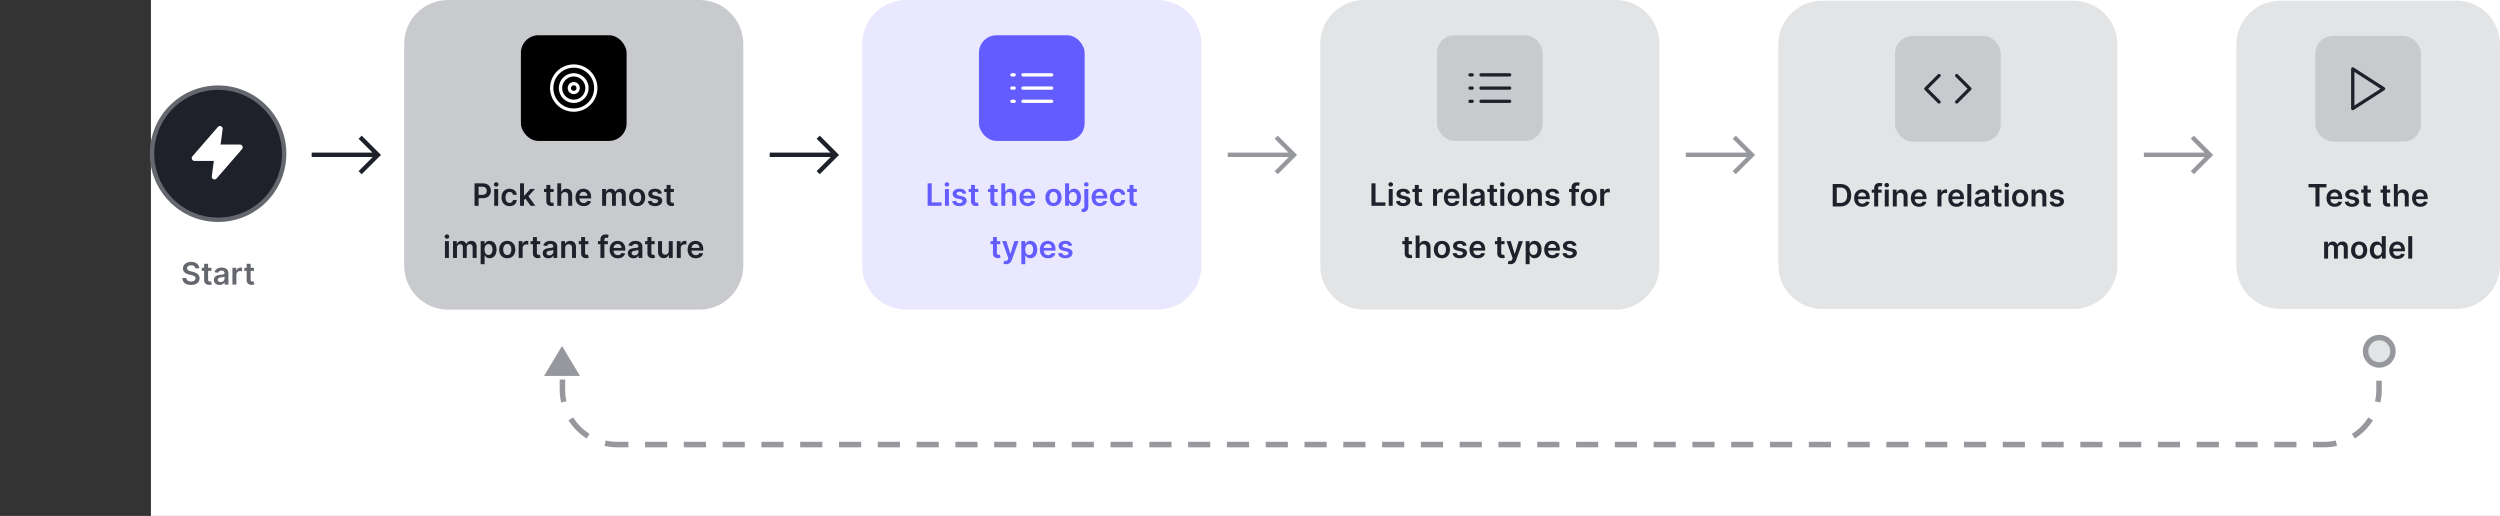 <svg width="911" height="188" viewBox="0 0 911 188" fill="none" xmlns="http://www.w3.org/2000/svg"><rect x="0" y="0" width="911" height="188" fill="#333333" stroke="none"/><path fill="#fff" d="M55 0h856v188H55z"/><path fill="#fff" d="M55.4 31.938h48.148v48.147H55.4z"/><circle cx="79.474" cy="56.011" r="24.073" fill="#1E212A" stroke="#65676E" stroke-width="1.605"/><path fill-rule="evenodd" clip-rule="evenodd" d="M79.582 58.639h-8.697c-.869 0-1.335-1.023-.765-1.68l9.274-10.693c.647-.745 1.865-.195 1.736.782l-1.548 11.59z" fill="#fff"/><path fill-rule="evenodd" clip-rule="evenodd" d="M78.721 52.673h8.698c.87 0 1.336 1.022.766 1.679L78.91 65.047c-.646.745-1.864.195-1.735-.782l1.547-11.592z" fill="#fff"/><path d="M71.188 97.79h1.424c-.028-1.38-1.205-2.358-2.944-2.358-1.716 0-3.004.966-3 2.41 0 1.173.834 1.847 2.178 2.194l.93.24c.881.223 1.464.498 1.468 1.133-.004.698-.666 1.164-1.632 1.164-.925 0-1.643-.414-1.703-1.272h-1.457c.06 1.624 1.27 2.537 3.172 2.537 1.959 0 3.096-.977 3.1-2.417-.004-1.417-1.173-2.063-2.402-2.354l-.766-.192c-.67-.16-1.396-.443-1.388-1.125.004-.614.554-1.065 1.48-1.065.882 0 1.464.411 1.54 1.105zm5.852-.203h-1.21v-1.469h-1.444v1.469h-.87v1.117h.87v3.407c-.007 1.153.83 1.719 1.916 1.687a2.95 2.95 0 0 0 .85-.143l-.244-1.129c-.08.02-.243.055-.423.055-.363 0-.654-.127-.654-.71v-3.167h1.209v-1.117zm2.97 6.251c.962 0 1.537-.451 1.8-.965h.048v.841h1.388v-4.1c0-1.62-1.32-2.107-2.49-2.107-1.288 0-2.277.574-2.596 1.691l1.348.192c.144-.419.55-.778 1.257-.778.67 0 1.037.343 1.037.946v.023c0 .415-.435.435-1.516.551-1.189.128-2.326.483-2.326 1.863 0 1.205.882 1.843 2.05 1.843zm.376-1.061c-.603 0-1.034-.275-1.034-.806 0-.554.483-.786 1.13-.878.378-.051 1.136-.147 1.324-.299v.722c0 .682-.55 1.261-1.42 1.261zm4.312.937h1.445v-3.602c0-.778.586-1.328 1.38-1.328.243 0 .546.043.67.083V97.54a3.471 3.471 0 0 0-.519-.04c-.702 0-1.288.399-1.512 1.109H86.1v-1.021h-1.4v6.127zm7.844-6.127h-1.21v-1.469H89.89v1.469h-.87v1.117h.87v3.407c-.008 1.153.83 1.719 1.915 1.687a2.94 2.94 0 0 0 .85-.143l-.244-1.129c-.08.02-.243.055-.423.055-.363 0-.654-.127-.654-.71v-3.167h1.209v-1.117z" fill="#65676E"/><path d="M113.579 56.413h24.074m-6.42-6.42l6.465 6.465-6.465 6.465" stroke="#1E212A" stroke-width="1.605"/><path d="M147.282 16c0-8.837 7.163-16 16-16h91.577c8.837 0 16 7.163 16 16v80.826c0 8.836-7.163 16-16 16h-91.577c-8.837 0-16-7.164-16-16V16z" fill="#C9CACE"/><rect x="189.812" y="12.839" width="38.518" height="38.518" rx="6.42" fill="#000"/><path fill-rule="evenodd" clip-rule="evenodd" d="M209.071 40.123a8.024 8.024 0 0 0 8.024-8.025 8.025 8.025 0 1 0-8.024 8.024z" stroke="#fff" stroke-width="1.204" stroke-linecap="round" stroke-linejoin="round"/><path fill-rule="evenodd" clip-rule="evenodd" d="M209.071 36.913a4.815 4.815 0 1 0 0-9.63 4.815 4.815 0 0 0 0 9.63z" stroke="#fff" stroke-width="1.204" stroke-linecap="round" stroke-linejoin="round"/><path fill-rule="evenodd" clip-rule="evenodd" d="M209.071 33.703a1.605 1.605 0 1 0 0-3.21 1.605 1.605 0 0 0 0 3.21z" stroke="#fff" stroke-width="1.204" stroke-linecap="round" stroke-linejoin="round"/><path d="M172.921 74.986h1.48v-2.76h1.564c1.887 0 2.9-1.133 2.9-2.705 0-1.56-1.001-2.705-2.88-2.705h-3.064v8.17zm1.48-3.977v-2.956h1.356c1.109 0 1.6.598 1.6 1.468s-.491 1.488-1.592 1.488h-1.364zm5.686 3.977h1.444V68.86h-1.444v6.127zm.726-6.997c.459 0 .834-.351.834-.782 0-.435-.375-.786-.834-.786-.463 0-.838.351-.838.786 0 .43.375.782.838.782zm4.876 7.117c1.54 0 2.521-.914 2.625-2.214h-1.38c-.124.658-.599 1.037-1.233 1.037-.902 0-1.484-.754-1.484-2.007 0-1.236.594-1.978 1.484-1.978.694 0 1.121.447 1.233 1.037h1.38c-.1-1.329-1.137-2.202-2.633-2.202-1.795 0-2.928 1.296-2.928 3.167 0 1.856 1.105 3.16 2.936 3.16zm3.811-.12h1.444v-2.058l.527-.563 1.875 2.621h1.727l-2.513-3.483 2.373-2.644h-1.687l-2.202 2.461h-.1v-4.504H189.5v8.17zm12.242-6.127h-1.208V67.39h-1.444v1.469h-.87v1.117h.87v3.407c-.008 1.153.829 1.719 1.914 1.687.411-.012.695-.092.85-.143l-.243-1.13c-.08.02-.244.056-.423.056-.363 0-.654-.127-.654-.71v-3.167h1.208v-1.117zm2.784 2.537c0-.886.551-1.397 1.325-1.397.758 0 1.204.483 1.204 1.309v3.678h1.445v-3.901c0-1.48-.838-2.306-2.111-2.306-.941 0-1.54.427-1.823 1.12h-.072v-3.083h-1.412v8.17h1.444v-3.59zm8.159 3.71c1.428 0 2.409-.698 2.665-1.763l-1.349-.152c-.195.519-.674.79-1.296.79-.934 0-1.552-.614-1.564-1.664h4.268v-.442c0-2.15-1.292-3.096-2.8-3.096-1.756 0-2.901 1.288-2.901 3.18 0 1.922 1.129 3.147 2.977 3.147zm-1.54-3.762c.044-.782.622-1.44 1.484-1.44.83 0 1.388.606 1.396 1.44h-2.88zm8.273 3.642h1.444V71.26c0-.754.503-1.264 1.125-1.264.61 0 1.029.41 1.029 1.04v3.95h1.417v-3.822c0-.69.41-1.168 1.109-1.168.582 0 1.045.343 1.045 1.1v3.89h1.448v-4.113c0-1.368-.79-2.094-1.915-2.094-.89 0-1.568.439-1.839 1.12h-.064c-.235-.693-.83-1.12-1.656-1.12-.821 0-1.436.423-1.691 1.12h-.072v-1.04h-1.38v6.127zm12.755.12c1.795 0 2.936-1.265 2.936-3.16 0-1.899-1.141-3.167-2.936-3.167s-2.936 1.268-2.936 3.167c0 1.895 1.141 3.16 2.936 3.16zm.008-1.157c-.993 0-1.48-.886-1.48-2.007 0-1.12.487-2.018 1.48-2.018.977 0 1.464.897 1.464 2.018 0 1.121-.487 2.007-1.464 2.007zm8.997-3.47c-.199-1.038-1.029-1.7-2.465-1.7-1.476 0-2.482.726-2.478 1.859-.004.893.547 1.484 1.724 1.727l1.045.22c.563.123.826.35.826.698 0 .419-.455.734-1.141.734-.662 0-1.093-.287-1.217-.838l-1.408.136c.179 1.125 1.125 1.791 2.629 1.791 1.532 0 2.613-.794 2.617-1.955-.004-.873-.567-1.408-1.723-1.66l-1.046-.223c-.622-.14-.869-.355-.865-.71-.004-.415.454-.702 1.057-.702.666 0 1.017.363 1.129.766l1.316-.144zm4.383-1.62h-1.209V67.39h-1.444v1.469h-.87v1.117h.87v3.407c-.008 1.153.83 1.719 1.915 1.687.411-.012.694-.092.849-.143l-.243-1.13c-.08.02-.243.056-.423.056-.363 0-.654-.127-.654-.71v-3.167h1.209v-1.117zm-83.423 25.127h1.444V87.86h-1.444v6.127zm.726-6.997c.459 0 .834-.351.834-.782 0-.435-.375-.786-.834-.786-.463 0-.838.351-.838.786 0 .43.375.782.838.782zm2.203 6.997h1.445V90.26c0-.754.502-1.264 1.125-1.264.61 0 1.029.41 1.029 1.04v3.95h1.416v-3.822c0-.69.411-1.168 1.109-1.168.583 0 1.045.343 1.045 1.1v3.89h1.449v-4.113c0-1.368-.79-2.094-1.915-2.094-.89 0-1.568.439-1.839 1.12h-.064c-.236-.693-.83-1.12-1.656-1.12-.822 0-1.436.423-1.691 1.12h-.072v-1.04h-1.381v6.127zm10.083 2.298h1.444v-3.263h.06c.227.447.702 1.073 1.755 1.073 1.444 0 2.525-1.145 2.525-3.164 0-2.042-1.113-3.151-2.529-3.151-1.081 0-1.532.65-1.751 1.093h-.084v-1.013h-1.42v8.425zm1.416-5.362c0-1.188.511-1.958 1.44-1.958.962 0 1.456.817 1.456 1.958 0 1.15-.502 1.987-1.456 1.987-.921 0-1.44-.798-1.44-1.987zm8.278 3.184c1.795 0 2.936-1.265 2.936-3.16 0-1.899-1.141-3.167-2.936-3.167s-2.936 1.268-2.936 3.167c0 1.895 1.141 3.16 2.936 3.16zm.008-1.157c-.993 0-1.48-.886-1.48-2.007 0-1.12.487-2.018 1.48-2.018.978 0 1.464.897 1.464 2.018 0 1.121-.486 2.007-1.464 2.007zm4.154 1.037h1.444v-3.602c0-.778.587-1.329 1.381-1.329.243 0 .546.044.67.084v-1.328a3.477 3.477 0 0 0-.519-.04c-.702 0-1.288.399-1.512 1.109h-.064v-1.021h-1.4v6.127zm7.843-6.127h-1.208V86.39h-1.445v1.469h-.869v1.117h.869v3.407c-.008 1.153.83 1.719 1.915 1.687.411-.012.695-.092.85-.143l-.243-1.13c-.08.02-.244.056-.423.056-.363 0-.654-.127-.654-.71v-3.167h1.208v-1.117zm2.972 6.251c.961 0 1.536-.45 1.799-.965h.048v.841h1.388v-4.1c0-1.62-1.32-2.107-2.489-2.107-1.289 0-2.278.574-2.598 1.691l1.349.192c.144-.42.55-.778 1.257-.778.67 0 1.037.343 1.037.945v.024c0 .415-.435.435-1.516.55-1.189.128-2.326.483-2.326 1.864 0 1.205.882 1.843 2.051 1.843zm.375-1.061c-.603 0-1.034-.276-1.034-.806 0-.555.483-.786 1.129-.878.379-.052 1.137-.147 1.325-.299v.722c0 .682-.551 1.26-1.42 1.26zm5.756-2.653c0-.886.535-1.397 1.297-1.397.746 0 1.193.491 1.193 1.309v3.678h1.444v-3.901c.004-1.468-.834-2.306-2.098-2.306-.918 0-1.548.439-1.828 1.12h-.071v-1.04h-1.381v6.127h1.444v-3.59zm8.462-2.537h-1.209V86.39h-1.444v1.469h-.87v1.117h.87v3.407c-.008 1.153.83 1.719 1.915 1.687a2.91 2.91 0 0 0 .85-.143l-.244-1.13c-.079.02-.243.056-.423.056-.363 0-.654-.127-.654-.71v-3.167h1.209v-1.117zm7.098 0h-1.272v-.483c0-.479.199-.746.738-.746.227 0 .419.052.538.088l.291-1.118a3.596 3.596 0 0 0-1.097-.167c-1.065 0-1.915.61-1.915 1.847v.579h-.905v1.117h.905v5.01h1.445v-5.01h1.272v-1.117zm3.614 6.247c1.428 0 2.409-.698 2.665-1.763l-1.349-.152c-.195.519-.674.79-1.296.79-.934 0-1.552-.614-1.564-1.664h4.269v-.442c0-2.15-1.293-3.096-2.801-3.096-1.755 0-2.9 1.288-2.9 3.18 0 1.922 1.129 3.147 2.976 3.147zm-1.54-3.762c.044-.782.622-1.44 1.484-1.44.83 0 1.388.606 1.396 1.44h-2.88zm7.25 3.766c.961 0 1.536-.45 1.799-.965h.048v.841h1.388v-4.1c0-1.62-1.32-2.107-2.489-2.107-1.289 0-2.278.574-2.597 1.691l1.348.192c.144-.42.551-.778 1.257-.778.67 0 1.037.343 1.037.945v.024c0 .415-.435.435-1.516.55-1.189.128-2.326.483-2.326 1.864 0 1.205.882 1.843 2.051 1.843zm.375-1.061c-.603 0-1.034-.276-1.034-.806 0-.555.483-.786 1.129-.878.379-.052 1.137-.147 1.325-.299v.722c0 .682-.551 1.26-1.42 1.26zm7.372-5.19h-1.209V86.39h-1.444v1.469h-.87v1.117h.87v3.407c-.008 1.153.83 1.719 1.915 1.687a2.91 2.91 0 0 0 .85-.143l-.243-1.13c-.08.02-.244.056-.423.056-.363 0-.655-.127-.655-.71v-3.167h1.209v-1.117zm5.114 3.55c0 .934-.667 1.396-1.305 1.396-.694 0-1.157-.49-1.157-1.268v-3.678h-1.444v3.901c0 1.472.838 2.306 2.043 2.306.917 0 1.563-.483 1.843-1.169h.064v1.09h1.4v-6.128h-1.444v3.55zm2.929 2.577h1.444v-3.602c0-.778.587-1.329 1.38-1.329.244 0 .547.044.671.084v-1.328a3.477 3.477 0 0 0-.519-.04c-.702 0-1.289.399-1.512 1.109h-.064v-1.021h-1.4v6.127zm6.915.12c1.428 0 2.409-.698 2.665-1.763l-1.349-.152c-.195.519-.674.79-1.296.79-.934 0-1.552-.614-1.564-1.664h4.268v-.442c0-2.15-1.292-3.096-2.8-3.096-1.756 0-2.9 1.288-2.9 3.18 0 1.922 1.129 3.147 2.976 3.147zm-1.54-3.762c.044-.782.622-1.44 1.484-1.44.83 0 1.388.606 1.396 1.44h-2.88z" fill="#1E212A"/><path d="M280.489 56.413h24.073m-6.419-6.42l6.465 6.465-6.465 6.465" stroke="#1E212A" stroke-width="1.605"/><path d="M314.192 16c0-8.837 7.163-16 16-16h91.577c8.837 0 16 7.163 16 16v80.826c0 8.836-7.163 16-16 16h-91.577c-8.837 0-16-7.164-16-16V16z" fill="#E9E8FF"/><rect x="356.722" y="12.839" width="38.518" height="38.518" rx="6.42" fill="#635DFF"/><path d="M372.771 27.283h10.432m-10.432 4.815h10.432m-10.432 4.815h10.432m-13.641-9.63h-.803m.803 4.815h-.803m.803 4.815h-.803" stroke="#fff" stroke-width="1.204" stroke-linecap="round" stroke-linejoin="round"/><path d="M338.037 74.986h5.079v-1.24h-3.599v-6.93h-1.48v8.17zm6.299 0h1.445V68.86h-1.445v6.127zm.726-6.997c.459 0 .834-.351.834-.782 0-.435-.375-.786-.834-.786-.462 0-.837.351-.837.786 0 .43.375.782.837.782zm7.047 2.49c-.2-1.038-1.029-1.7-2.466-1.7-1.476 0-2.481.726-2.477 1.859-.004.893.546 1.484 1.723 1.727l1.046.22c.562.123.825.35.825.698 0 .419-.454.734-1.141.734-.662 0-1.093-.287-1.216-.838l-1.409.136c.18 1.125 1.125 1.791 2.629 1.791 1.532 0 2.614-.794 2.618-1.955-.004-.873-.567-1.408-1.724-1.66l-1.045-.223c-.623-.14-.87-.355-.866-.71-.004-.415.455-.702 1.057-.702.667 0 1.018.363 1.129.766l1.317-.144zm4.382-1.62h-1.209V67.39h-1.444v1.469h-.869v1.117h.869v3.407c-.008 1.153.83 1.719 1.915 1.687a2.91 2.91 0 0 0 .85-.143l-.243-1.13c-.08.02-.244.056-.423.056-.363 0-.655-.127-.655-.71v-3.167h1.209v-1.117zm7.055 0h-1.209V67.39h-1.444v1.469h-.87v1.117h.87v3.407c-.008 1.153.829 1.719 1.915 1.687.411-.012.694-.092.849-.143l-.243-1.13c-.08.02-.243.056-.423.056-.363 0-.654-.127-.654-.71v-3.167h1.209v-1.117zm2.783 2.537c0-.886.551-1.397 1.325-1.397.758 0 1.205.483 1.205 1.309v3.678h1.444v-3.901c0-1.48-.838-2.306-2.111-2.306-.941 0-1.54.427-1.823 1.12h-.072v-3.083h-1.412v8.17h1.444v-3.59zm8.159 3.71c1.428 0 2.409-.698 2.665-1.763l-1.349-.152c-.195.519-.674.79-1.296.79-.934 0-1.552-.614-1.564-1.664h4.269v-.442c0-2.15-1.293-3.096-2.801-3.096-1.755 0-2.9 1.288-2.9 3.18 0 1.922 1.129 3.147 2.976 3.147zm-1.54-3.762c.044-.782.622-1.44 1.484-1.44.83 0 1.388.606 1.396 1.44h-2.88zm10.946 3.762c1.795 0 2.936-1.265 2.936-3.16 0-1.899-1.141-3.167-2.936-3.167s-2.936 1.268-2.936 3.167c0 1.895 1.141 3.16 2.936 3.16zm.008-1.157c-.994 0-1.48-.886-1.48-2.007 0-1.12.486-2.018 1.48-2.018.977 0 1.464.897 1.464 2.018 0 1.121-.487 2.007-1.464 2.007zm4.218 1.037h1.42v-.965h.084c.227.447.702 1.073 1.755 1.073 1.444 0 2.525-1.145 2.525-3.164 0-2.042-1.113-3.151-2.529-3.151-1.081 0-1.532.65-1.751 1.093h-.06v-3.056h-1.444v8.17zm1.416-3.064c0-1.188.511-1.958 1.44-1.958.962 0 1.456.817 1.456 1.958 0 1.15-.502 1.987-1.456 1.987-.921 0-1.44-.798-1.44-1.987zm5.596-3.063v6.447c0 .514-.219.79-.774.79-.072 0-.127-.005-.207-.009v1.177c.107.008.191.004.275.008 1.372.024 2.15-.622 2.15-1.947V68.86h-1.444zm.718-.87c.459 0 .834-.351.834-.782 0-.435-.375-.786-.834-.786-.462 0-.837.351-.837.786 0 .43.375.782.837.782zm4.924 7.117c1.429 0 2.41-.698 2.665-1.763l-1.348-.152c-.196.519-.674.79-1.297.79-.933 0-1.552-.614-1.564-1.664h4.269v-.442c0-2.15-1.292-3.096-2.801-3.096-1.755 0-2.9 1.288-2.9 3.18 0 1.922 1.129 3.147 2.976 3.147zm-1.54-3.762c.044-.782.623-1.44 1.484-1.44.83 0 1.389.606 1.397 1.44h-2.881zm8.16 3.762c1.54 0 2.521-.914 2.625-2.214h-1.38c-.124.658-.599 1.037-1.233 1.037-.902 0-1.484-.754-1.484-2.007 0-1.236.594-1.978 1.484-1.978.694 0 1.121.447 1.233 1.037h1.38c-.1-1.329-1.137-2.202-2.633-2.202-1.795 0-2.928 1.296-2.928 3.167 0 1.856 1.105 3.16 2.936 3.16zm6.871-6.247h-1.209V67.39h-1.444v1.469h-.87v1.117h.87v3.407c-.008 1.153.829 1.719 1.915 1.687.411-.012.694-.092.849-.143l-.243-1.13c-.08.02-.243.056-.423.056-.363 0-.654-.127-.654-.71v-3.167h1.209v-1.117zm-49.781 19h-1.209V86.39h-1.444v1.469h-.87v1.117h.87v3.407c-.008 1.153.829 1.719 1.915 1.687.411-.012.694-.092.849-.143l-.243-1.13c-.08.02-.243.056-.423.056-.363 0-.654-.127-.654-.71v-3.167h1.209v-1.117zm2.105 8.413c1.125 0 1.775-.582 2.122-1.544l2.462-6.861-1.544-.008-1.416 4.627h-.064l-1.412-4.627h-1.532l2.222 6.255-.124.331c-.275.678-.69.73-1.32.55l-.335 1.122c.195.084.546.155.941.155zm5.586.012h1.445v-3.263h.059c.228.447.703 1.073 1.756 1.073 1.444 0 2.525-1.145 2.525-3.164 0-2.042-1.113-3.151-2.529-3.151-1.081 0-1.532.65-1.752 1.093h-.083v-1.013h-1.421v8.425zm1.417-5.362c0-1.188.51-1.958 1.44-1.958.961 0 1.456.817 1.456 1.958 0 1.15-.503 1.987-1.456 1.987-.922 0-1.44-.798-1.44-1.987zm8.318 3.184c1.428 0 2.409-.698 2.665-1.763l-1.349-.152c-.195.519-.674.79-1.296.79-.934 0-1.552-.614-1.564-1.664h4.268v-.442c0-2.15-1.292-3.096-2.8-3.096-1.756 0-2.901 1.288-2.901 3.18 0 1.922 1.13 3.147 2.977 3.147zm-1.54-3.762c.044-.782.622-1.44 1.484-1.44.83 0 1.388.606 1.396 1.44h-2.88zm10.329-.866c-.199-1.037-1.029-1.7-2.465-1.7-1.476 0-2.482.727-2.478 1.86-.004.893.547 1.484 1.724 1.727l1.045.22c.563.123.826.35.826.698 0 .419-.455.734-1.141.734-.662 0-1.093-.287-1.217-.838l-1.408.136c.179 1.125 1.125 1.791 2.629 1.791 1.532 0 2.613-.794 2.617-1.955-.004-.873-.566-1.408-1.723-1.66l-1.046-.223c-.622-.14-.869-.355-.865-.71-.004-.415.454-.702 1.057-.702.666 0 1.017.363 1.129.766l1.316-.144z" fill="#635DFF"/><path d="M447.399 56.413h24.073m-6.419-6.42l6.465 6.465-6.465 6.465" stroke="#96989D" stroke-width="1.605"/><path d="M481.102 16c0-8.837 7.163-16 16-16h91.577c8.837 0 16 7.163 16 16v80.826c0 8.836-7.163 16-16 16h-91.577c-8.837 0-16-7.164-16-16V16z" fill="#E3E4E6"/><rect x="523.632" y="12.839" width="38.518" height="38.518" rx="6.42" fill="#C9CACE"/><path d="M539.681 27.283h10.432m-10.432 4.815h10.432m-10.432 4.815h10.432m-13.642-9.63h-.802m.802 4.815h-.802m.802 4.815h-.802" stroke="#1E212A" stroke-width="1.204" stroke-linecap="round" stroke-linejoin="round"/><path d="M499.757 74.986h5.079v-1.24h-3.599v-6.93h-1.48v8.17zm6.3 0h1.444V68.86h-1.444v6.127zm.726-6.997c.459 0 .834-.351.834-.782 0-.435-.375-.786-.834-.786-.463 0-.838.351-.838.786 0 .43.375.782.838.782zm7.046 2.49c-.199-1.038-1.029-1.7-2.465-1.7-1.476 0-2.482.726-2.478 1.859-.004.893.547 1.484 1.724 1.727l1.045.22c.562.123.826.35.826.698 0 .419-.455.734-1.141.734-.662 0-1.093-.287-1.217-.838l-1.408.136c.179 1.125 1.125 1.791 2.629 1.791 1.532 0 2.613-.794 2.617-1.955-.004-.873-.567-1.408-1.724-1.66l-1.045-.223c-.622-.14-.87-.355-.866-.71-.004-.415.455-.702 1.058-.702.666 0 1.017.363 1.129.766l1.316-.144zm4.383-1.62h-1.209V67.39h-1.444v1.469h-.87v1.117h.87v3.407c-.008 1.153.829 1.719 1.915 1.687.411-.012.694-.092.849-.143l-.243-1.13c-.08.02-.243.056-.423.056-.363 0-.654-.127-.654-.71v-3.167h1.209v-1.117zm3.994 6.127h1.444v-3.602c0-.778.587-1.329 1.381-1.329.243 0 .546.044.67.084v-1.328a3.477 3.477 0 0 0-.519-.04c-.702 0-1.288.399-1.512 1.109h-.064v-1.021h-1.4v6.127zm6.915.12c1.428 0 2.409-.698 2.665-1.763l-1.349-.152c-.195.519-.674.79-1.296.79-.934 0-1.552-.614-1.564-1.664h4.269v-.442c0-2.15-1.293-3.096-2.801-3.096-1.755 0-2.9 1.288-2.9 3.18 0 1.922 1.129 3.147 2.976 3.147zm-1.54-3.762c.044-.782.622-1.44 1.484-1.44.83 0 1.388.606 1.396 1.44h-2.88zm6.931-4.528h-1.445v8.17h1.445v-8.17zm3.248 8.294c.961 0 1.536-.45 1.799-.965h.048v.841h1.388v-4.1c0-1.62-1.32-2.107-2.489-2.107-1.289 0-2.278.574-2.597 1.691l1.348.192c.144-.42.551-.778 1.257-.778.67 0 1.037.343 1.037.945v.024c0 .415-.435.435-1.516.55-1.189.128-2.326.483-2.326 1.864 0 1.205.882 1.843 2.051 1.843zm.375-1.061c-.602 0-1.033-.276-1.033-.806 0-.555.482-.786 1.129-.878.379-.052 1.137-.147 1.324-.299v.722c0 .682-.55 1.26-1.42 1.26zm7.373-5.19h-1.209V67.39h-1.444v1.469h-.87v1.117h.87v3.407c-.008 1.153.829 1.719 1.914 1.687.411-.012.695-.092.85-.143l-.243-1.13c-.08.02-.243.056-.423.056-.363 0-.654-.127-.654-.71v-3.167h1.209v-1.117zm1.207 6.127h1.445V68.86h-1.445v6.127zm.726-6.997c.459 0 .834-.351.834-.782 0-.435-.375-.786-.834-.786-.462 0-.837.351-.837.786 0 .43.375.782.837.782zm4.877 7.117c1.795 0 2.936-1.265 2.936-3.16 0-1.899-1.141-3.167-2.936-3.167-1.796 0-2.937 1.268-2.937 3.167 0 1.895 1.141 3.16 2.937 3.16zm.008-1.157c-.994 0-1.481-.886-1.481-2.007 0-1.12.487-2.018 1.481-2.018.977 0 1.464.897 1.464 2.018 0 1.121-.487 2.007-1.464 2.007zm5.598-2.553c0-.886.534-1.397 1.296-1.397.746 0 1.193.491 1.193 1.309v3.678h1.444v-3.901c.004-1.468-.833-2.306-2.098-2.306-.918 0-1.548.439-1.827 1.12h-.072v-1.04h-1.38v6.127h1.444v-3.59zm10.245-.918c-.2-1.037-1.03-1.7-2.466-1.7-1.476 0-2.481.727-2.477 1.86-.004.893.546 1.484 1.723 1.727l1.045.22c.563.123.826.35.826.698 0 .419-.455.734-1.141.734-.662 0-1.093-.287-1.217-.838l-1.408.136c.18 1.125 1.125 1.791 2.629 1.791 1.532 0 2.613-.794 2.617-1.955-.004-.873-.566-1.408-1.723-1.66l-1.045-.223c-.623-.14-.87-.355-.866-.71-.004-.415.455-.702 1.057-.702.666 0 1.017.363 1.129.766l1.317-.144zm7.213-1.62h-1.273v-.482c0-.479.199-.746.738-.746.227 0 .419.052.539.088l.291-1.118a3.608 3.608 0 0 0-1.097-.167c-1.065 0-1.915.61-1.915 1.847v.579h-.906v1.117h.906v5.01h1.444v-5.01h1.273v-1.117zm3.573 6.248c1.795 0 2.936-1.265 2.936-3.16 0-1.899-1.141-3.167-2.936-3.167s-2.936 1.268-2.936 3.167c0 1.895 1.141 3.16 2.936 3.16zm.008-1.157c-.993 0-1.48-.886-1.48-2.007 0-1.12.487-2.018 1.48-2.018.978 0 1.464.897 1.464 2.018 0 1.121-.486 2.007-1.464 2.007zm4.154 1.037h1.444v-3.602c0-.778.587-1.329 1.381-1.329.243 0 .546.044.67.084v-1.328a3.477 3.477 0 0 0-.519-.04c-.702 0-1.288.399-1.512 1.109h-.064v-1.021h-1.4v6.127zM514.525 87.86h-1.208v-1.47h-1.445v1.469h-.869v1.117h.869v3.407c-.008 1.153.83 1.719 1.915 1.687.411-.012.695-.092.85-.143l-.243-1.13c-.08.02-.244.056-.423.056-.363 0-.654-.127-.654-.71v-3.167h1.208v-1.117zm2.784 2.537c0-.886.551-1.397 1.325-1.397.758 0 1.204.483 1.204 1.309v3.678h1.445v-3.901c0-1.48-.838-2.306-2.111-2.306-.941 0-1.54.427-1.823 1.12h-.072v-3.083h-1.412v8.17h1.444v-3.59zm8.119 3.71c1.795 0 2.936-1.265 2.936-3.16 0-1.899-1.141-3.167-2.936-3.167-1.796 0-2.937 1.268-2.937 3.167 0 1.895 1.141 3.16 2.937 3.16zm.008-1.157c-.994 0-1.481-.886-1.481-2.007 0-1.12.487-2.018 1.481-2.018.977 0 1.464.897 1.464 2.018 0 1.121-.487 2.007-1.464 2.007zm8.997-3.47c-.2-1.038-1.029-1.7-2.466-1.7-1.476 0-2.481.726-2.477 1.859-.004.893.546 1.484 1.723 1.727l1.046.22c.562.123.825.35.825.698 0 .419-.454.734-1.141.734-.662 0-1.093-.287-1.216-.838l-1.409.136c.18 1.125 1.125 1.791 2.629 1.791 1.532 0 2.613-.794 2.617-1.955-.004-.873-.566-1.408-1.723-1.66l-1.045-.223c-.623-.14-.87-.355-.866-.71-.004-.415.455-.702 1.057-.702.667 0 1.018.363 1.129.766l1.317-.144zm4.035 4.627c1.428 0 2.41-.698 2.665-1.763l-1.348-.152c-.196.519-.675.79-1.297.79-.933 0-1.552-.614-1.564-1.664h4.269v-.442c0-2.15-1.293-3.096-2.801-3.096-1.755 0-2.9 1.288-2.9 3.18 0 1.922 1.129 3.147 2.976 3.147zm-1.54-3.762c.044-.782.623-1.44 1.484-1.44.83 0 1.389.606 1.397 1.44h-2.881zm11.333-2.485h-1.209v-1.47h-1.444v1.469h-.869v1.117h.869v3.407c-.008 1.153.83 1.719 1.915 1.687a2.91 2.91 0 0 0 .85-.143l-.243-1.13c-.08.02-.244.056-.423.056-.363 0-.655-.127-.655-.71v-3.167h1.209v-1.117zm2.106 8.413c1.125 0 1.775-.582 2.122-1.544l2.462-6.861-1.544-.008-1.417 4.627h-.063l-1.413-4.627h-1.532l2.222 6.255-.123.331c-.275.678-.69.73-1.321.55l-.335 1.122c.196.084.547.155.942.155zm5.586.012h1.444v-3.263h.06c.227.447.702 1.073 1.755 1.073 1.445 0 2.526-1.145 2.526-3.164 0-2.042-1.113-3.151-2.53-3.151-1.081 0-1.532.65-1.751 1.093h-.084V87.86h-1.42v8.425zm1.416-5.362c0-1.188.511-1.958 1.44-1.958.962 0 1.457.817 1.457 1.958 0 1.15-.503 1.987-1.457 1.987-.921 0-1.44-.798-1.44-1.987zm8.318 3.184c1.428 0 2.41-.698 2.665-1.763l-1.348-.152c-.196.519-.674.79-1.297.79-.933 0-1.552-.614-1.564-1.664h4.269v-.442c0-2.15-1.293-3.096-2.801-3.096-1.755 0-2.9 1.288-2.9 3.18 0 1.922 1.129 3.147 2.976 3.147zm-1.54-3.762c.044-.782.623-1.44 1.484-1.44.83 0 1.389.606 1.397 1.44h-2.881zm10.33-.866c-.199-1.037-1.029-1.7-2.465-1.7-1.477 0-2.482.727-2.478 1.86-.004.893.547 1.484 1.724 1.727l1.045.22c.562.123.826.35.826.698 0 .419-.455.734-1.141.734-.663 0-1.094-.287-1.217-.838l-1.408.136c.179 1.125 1.125 1.791 2.629 1.791 1.532 0 2.613-.794 2.617-1.955-.004-.873-.567-1.408-1.724-1.66l-1.045-.223c-.622-.14-.87-.355-.866-.71-.004-.415.455-.702 1.057-.702.667 0 1.018.363 1.129.766l1.317-.144z" fill="#1E212A"/><path d="M614.309 56.413h24.073m-6.42-6.42l6.465 6.465-6.465 6.465" stroke="#96989D" stroke-width="1.605"/><path d="M648.012 16.241c0-8.836 7.163-16 16-16h91.577c8.837 0 16 7.164 16 16v80.343c0 8.837-7.163 16-16 16h-91.577c-8.837 0-16-7.163-16-16V16.241z" fill="#E3E4E6"/><rect x="690.542" y="13.08" width="38.518" height="38.518" rx="6.42" fill="#C9CACE"/><path d="M713.011 37.154l4.814-4.815-4.814-4.814m-6.42-.001l-4.815 4.815 4.815 4.815" stroke="#1E212A" stroke-width="1.204" stroke-linecap="round" stroke-linejoin="round"/><path d="M670.605 75.228c2.489 0 3.965-1.54 3.965-4.094 0-2.545-1.476-4.077-3.909-4.077h-2.825v8.17h2.769zm-1.289-1.281v-5.61h1.261c1.659 0 2.525.926 2.525 2.797 0 1.88-.866 2.813-2.569 2.813h-1.217zm9.309 1.4c1.429 0 2.41-.698 2.665-1.763l-1.348-.152c-.195.519-.674.79-1.297.79-.933 0-1.551-.614-1.563-1.663h4.268v-.443c0-2.15-1.292-3.096-2.8-3.096-1.756 0-2.901 1.288-2.901 3.18 0 1.922 1.129 3.147 2.976 3.147zm-1.539-3.762c.043-.782.622-1.44 1.484-1.44.829 0 1.388.606 1.396 1.44h-2.88zm8.59-2.485h-1.273v-.483c0-.479.2-.746.738-.746.228 0 .419.052.539.088l.291-1.117a3.597 3.597 0 0 0-1.097-.168c-1.065 0-1.915.61-1.915 1.847v.579h-.906v1.117h.906v5.01h1.444v-5.01h1.273V69.1zm1.131 6.128h1.444V69.1h-1.444v6.128zm.726-6.998c.459 0 .834-.351.834-.782 0-.435-.375-.786-.834-.786-.463 0-.838.351-.838.786 0 .43.375.782.838.782zm3.647 3.407c0-.886.535-1.396 1.297-1.396.746 0 1.193.49 1.193 1.308v3.678h1.444v-3.901c.004-1.468-.834-2.306-2.099-2.306-.917 0-1.547.439-1.827 1.12h-.072V69.1h-1.38v6.128h1.444v-3.591zm8.115 3.71c1.428 0 2.41-.698 2.665-1.763l-1.349-.152c-.195.519-.674.79-1.296.79-.934 0-1.552-.614-1.564-1.663h4.269v-.443c0-2.15-1.293-3.096-2.801-3.096-1.755 0-2.9 1.288-2.9 3.18 0 1.922 1.129 3.147 2.976 3.147zm-1.54-3.762c.044-.782.622-1.44 1.484-1.44.83 0 1.388.606 1.396 1.44h-2.88zm8.273 3.643h1.444v-3.603c0-.778.587-1.329 1.381-1.329.243 0 .546.044.67.084v-1.328a3.477 3.477 0 0 0-.519-.04c-.702 0-1.288.399-1.512 1.109h-.064V69.1h-1.4v6.128zm6.915.12c1.428 0 2.409-.699 2.665-1.764l-1.349-.152c-.195.519-.674.79-1.296.79-.934 0-1.552-.614-1.564-1.663h4.269v-.443c0-2.15-1.293-3.096-2.801-3.096-1.755 0-2.9 1.288-2.9 3.18 0 1.922 1.129 3.147 2.976 3.147zm-1.54-3.763c.044-.782.622-1.44 1.484-1.44.83 0 1.388.606 1.396 1.44h-2.88zm6.931-4.528h-1.445v8.17h1.445v-8.17zm3.248 8.294c.961 0 1.536-.45 1.799-.965h.048v.842h1.388v-4.102c0-1.62-1.32-2.106-2.489-2.106-1.289 0-2.278.574-2.597 1.691l1.348.192c.144-.419.551-.778 1.257-.778.67 0 1.037.343 1.037.945v.024c0 .415-.435.435-1.516.55-1.189.129-2.326.484-2.326 1.864 0 1.205.882 1.843 2.051 1.843zm.375-1.061c-.602 0-1.033-.275-1.033-.806 0-.554.482-.786 1.129-.878.379-.051 1.137-.147 1.324-.299v.722c0 .683-.55 1.261-1.42 1.261zm7.373-5.19h-1.209v-1.468h-1.444V69.1h-.87v1.117h.87v3.407c-.008 1.153.829 1.72 1.914 1.687a2.9 2.9 0 0 0 .85-.143l-.243-1.13c-.08.02-.243.056-.423.056-.363 0-.654-.127-.654-.71v-3.167h1.209V69.1zm1.207 6.128h1.445V69.1h-1.445v6.128zm.726-6.998c.459 0 .834-.351.834-.782 0-.435-.375-.786-.834-.786-.462 0-.837.351-.837.786 0 .43.375.782.837.782zm4.877 7.117c1.795 0 2.936-1.264 2.936-3.16 0-1.898-1.141-3.167-2.936-3.167-1.796 0-2.937 1.269-2.937 3.168 0 1.894 1.141 3.16 2.937 3.16zm.008-1.157c-.994 0-1.481-.885-1.481-2.007 0-1.12.487-2.018 1.481-2.018.977 0 1.464.897 1.464 2.018 0 1.122-.487 2.007-1.464 2.007zm5.598-2.553c0-.886.534-1.396 1.296-1.396.746 0 1.193.49 1.193 1.308v3.678h1.444v-3.901c.004-1.468-.833-2.306-2.098-2.306-.918 0-1.548.439-1.827 1.12h-.072V69.1h-1.38v6.128h1.444v-3.591zm10.245-.918c-.2-1.037-1.03-1.7-2.466-1.7-1.476 0-2.481.727-2.477 1.86-.004.894.546 1.484 1.723 1.727l1.045.22c.563.124.826.35.826.698 0 .419-.455.734-1.141.734-.662 0-1.093-.287-1.217-.838l-1.408.136c.18 1.125 1.125 1.791 2.629 1.791 1.532 0 2.613-.794 2.617-1.955-.004-.873-.566-1.408-1.723-1.66l-1.045-.223c-.623-.14-.87-.355-.866-.71-.004-.415.455-.702 1.057-.702.666 0 1.017.363 1.129.766l1.317-.144z" fill="#1E212A"/><path d="M781.219 56.413h24.073m-6.419-6.42l6.464 6.465-6.464 6.465" stroke="#96989D" stroke-width="1.605"/><path d="M814.921 16.241c0-8.836 7.164-16 16-16H895c8.836 0 16 7.164 16 16v80.343c0 8.837-7.164 16-16 16h-64.079c-8.836 0-16-7.163-16-16V16.241z" fill="#E3E4E6"/><rect x="843.702" y="13.08" width="38.518" height="38.518" rx="6.42" fill="#C9CACE"/><path fill-rule="evenodd" clip-rule="evenodd" d="M857.344 25.117l11.234 7.222-11.234 7.222V25.117z" stroke="#1E212A" stroke-width="1.204" stroke-linecap="round" stroke-linejoin="round"/><path d="M841.23 68.298h2.525v6.93h1.468v-6.93h2.525v-1.24h-6.518v1.24zm9.535 7.05c1.429 0 2.41-.699 2.665-1.764l-1.348-.152c-.196.519-.674.79-1.297.79-.933 0-1.551-.614-1.563-1.663h4.268v-.443c0-2.15-1.292-3.096-2.8-3.096-1.756 0-2.901 1.288-2.901 3.18 0 1.922 1.129 3.147 2.976 3.147zm-1.539-3.763c.043-.782.622-1.44 1.484-1.44.829 0 1.388.606 1.396 1.44h-2.88zm10.329-.866c-.199-1.037-1.029-1.7-2.465-1.7-1.476 0-2.482.727-2.478 1.86-.004.894.547 1.484 1.724 1.727l1.045.22c.562.124.826.35.826.698 0 .419-.455.734-1.141.734-.662 0-1.093-.287-1.217-.838l-1.408.136c.179 1.125 1.125 1.791 2.629 1.791 1.532 0 2.613-.794 2.617-1.955-.004-.873-.567-1.408-1.724-1.66l-1.045-.223c-.622-.14-.87-.355-.866-.71-.004-.415.455-.702 1.058-.702.666 0 1.017.363 1.129.766l1.316-.144zm4.383-1.62h-1.209v-1.468h-1.444V69.1h-.87v1.117h.87v3.407c-.008 1.153.829 1.72 1.915 1.687a2.89 2.89 0 0 0 .849-.143l-.243-1.13c-.08.02-.243.056-.423.056-.363 0-.654-.127-.654-.71v-3.167h1.209V69.1zm7.054 0h-1.209v-1.468h-1.444V69.1h-.87v1.117h.87v3.407c-.008 1.153.83 1.72 1.915 1.687.411-.012.694-.092.85-.143l-.244-1.13c-.079.02-.243.056-.423.056-.363 0-.654-.127-.654-.71v-3.167h1.209V69.1zm2.784 2.538c0-.886.55-1.396 1.324-1.396.758 0 1.205.482 1.205 1.308v3.678h1.444v-3.901c0-1.48-.838-2.306-2.11-2.306-.942 0-1.54.427-1.823 1.12h-.072v-3.083h-1.413v8.17h1.445v-3.59zm8.158 3.71c1.428 0 2.41-.698 2.665-1.763l-1.348-.152c-.196.519-.675.79-1.297.79-.933 0-1.552-.614-1.564-1.663h4.269v-.443c0-2.15-1.293-3.096-2.801-3.096-1.755 0-2.9 1.288-2.9 3.18 0 1.922 1.129 3.147 2.976 3.147zm-1.54-3.762c.044-.782.623-1.44 1.484-1.44.83 0 1.389.606 1.397 1.44h-2.881zm-33.482 22.643h1.444V90.5c0-.754.502-1.264 1.125-1.264.61 0 1.029.41 1.029 1.04v3.95h1.416v-3.821c0-.69.411-1.17 1.109-1.17.583 0 1.046.344 1.046 1.102v3.89h1.448v-4.114c0-1.368-.79-2.094-1.915-2.094-.89 0-1.568.439-1.839 1.12h-.064c-.235-.693-.83-1.12-1.656-1.12-.821 0-1.436.423-1.691 1.12h-.072V88.1h-1.38v6.128zm12.755.12c1.795 0 2.936-1.266 2.936-3.16 0-1.9-1.141-3.168-2.936-3.168s-2.936 1.269-2.936 3.168c0 1.894 1.141 3.16 2.936 3.16zm.008-1.158c-.993 0-1.48-.885-1.48-2.007 0-1.12.487-2.018 1.48-2.018.977 0 1.464.897 1.464 2.018 0 1.122-.487 2.007-1.464 2.007zm6.428 1.145c1.053 0 1.528-.626 1.755-1.073h.088v.966h1.42v-8.17h-1.448v3.055h-.06c-.219-.443-.67-1.093-1.751-1.093-1.416 0-2.529 1.109-2.529 3.152 0 2.018 1.081 3.163 2.525 3.163zm.403-1.185c-.954 0-1.456-.838-1.456-1.986 0-1.141.494-1.96 1.456-1.96.929 0 1.44.77 1.44 1.96 0 1.188-.519 1.986-1.44 1.986zm7.112 1.197c1.428 0 2.41-.698 2.665-1.763l-1.348-.152c-.196.519-.675.79-1.297.79-.934 0-1.552-.614-1.564-1.663h4.269v-.443c0-2.15-1.293-3.096-2.801-3.096-1.755 0-2.9 1.288-2.9 3.18 0 1.922 1.129 3.147 2.976 3.147zm-1.54-3.762c.044-.782.623-1.44 1.484-1.44.83 0 1.389.606 1.397 1.44h-2.881zm6.931-4.528h-1.444v8.17h1.444v-8.17z" fill="#1E212A"/><path d="M866.921 130.467h1-1zM204.954 142h1-1zm641.967 20v-1 1zm21-33.5v.562h-2v-.562h2zm0 1.405v.562h-2v-.562h2zm0 .562v3.295h-2v-3.295h2zm0 8.238V142h-2v-3.295h2zm0 3.295c0 1.605-.18 3.17-.522 4.674l-1.951-.443c.309-1.36.473-2.776.473-4.231h2zm-3.217 11.175a21.107 21.107 0 0 1-6.608 6.608l-1.066-1.692a19.092 19.092 0 0 0 5.981-5.982l1.693 1.066zm-13.109 9.303a21.063 21.063 0 0 1-4.674.522v-2c1.455 0 2.871-.163 4.231-.473l.443 1.951zm-4.674.522h-4.039v-2h4.039v2zm-10.097 0h-8.078v-2h8.078v2zm-14.136 0h-8.077v-2h8.077v2zm-14.135 0h-8.078v-2h8.078v2zm-14.136 0h-8.077v-2h8.077v2zm-14.135 0h-8.078v-2h8.078v2zm-14.136 0h-8.078v-2h8.078v2zm-14.136 0h-8.077v-2h8.077v2zm-14.135 0h-8.078v-2h8.078v2zm-14.136 0h-8.077v-2h8.077v2zm-14.135 0h-8.078v-2h8.078v2zm-14.136 0h-8.078v-2h8.078v2zm-14.136 0h-8.077v-2h8.077v2zm-14.135 0h-8.078v-2h8.078v2zm-14.136 0h-8.077v-2h8.077v2zm-14.136 0h-8.077v-2h8.078l-.001 2zm-14.135 0h-8.078v-2h8.078v2zm-14.136 0h-8.077v-2h8.077v2zm-14.135 0h-8.078v-2h8.078v2zm-14.136 0h-8.077v-2h8.077v2zm-14.135 0h-8.078v-2h8.078v2zm-14.136 0h-8.078v-2h8.078v2zm-14.136 0h-8.077v-2h8.077v2zm-14.135 0h-8.078v-2h8.078v2zm-14.136 0h-8.077v-2h8.077v2zm-14.135 0h-8.078v-2h8.078v2zm-14.136 0h-8.078v-2h8.078v2zm-14.136 0h-8.077v-2h8.077v2zm-14.135 0h-8.078v-2h8.078v2zm-14.136 0h-8.077v-2h8.077v2zm-14.135 0h-8.078v-2h8.078v2zm-14.136 0h-8.077v-2h8.077v2zm-14.136 0h-8.077v-2h8.077v2zm-14.135 0h-8.078v-2h8.078v2zm-14.136 0h-8.077v-2h8.077v2zm-14.135 0h-8.078v-2h8.078v2zm-14.136 0h-8.077v-2h8.077v2zm-14.136 0h-8.077v-2h8.077v2zm-14.135 0h-8.078v-2h8.078v2zm-14.136 0h-8.077v-2h8.077v2zm-14.135 0h-8.078v-2h8.078v2zm-14.136 0h-8.078v-2h8.078v2zm-14.136 0h-8.077v-2h8.077v2zm-14.135 0h-8.078v-2h8.078v2zm-14.136 0h-4.039v-2h4.039v2zm-4.039 0c-1.605 0-3.17-.18-4.674-.522l.443-1.951c1.36.31 2.776.473 4.231.473v2zm-11.175-3.217a21.107 21.107 0 0 1-6.608-6.608l1.693-1.066a19.092 19.092 0 0 0 5.981 5.982l-1.066 1.692zm-9.303-13.109a21.116 21.116 0 0 1-.522-4.674h2c0 1.455.164 2.871.473 4.231l-1.951.443zm-.522-4.674v-3.696h2V142h-2zm0-9.241v-3.697h2v3.697h-2zm2-3.697v.401h-2v-.401h2zm0 1.003v.402h-2v-.402h2z" fill="#96989D"/><circle r="5" transform="matrix(0 1 1 0 867 128)" fill="#E3E4E6" stroke="#96989D" stroke-width="2"/><path d="M204.8 128l-4.8 8h9.6l-4.8-8z" fill="#96989D" stroke="#96989D" stroke-width="2"/></svg>